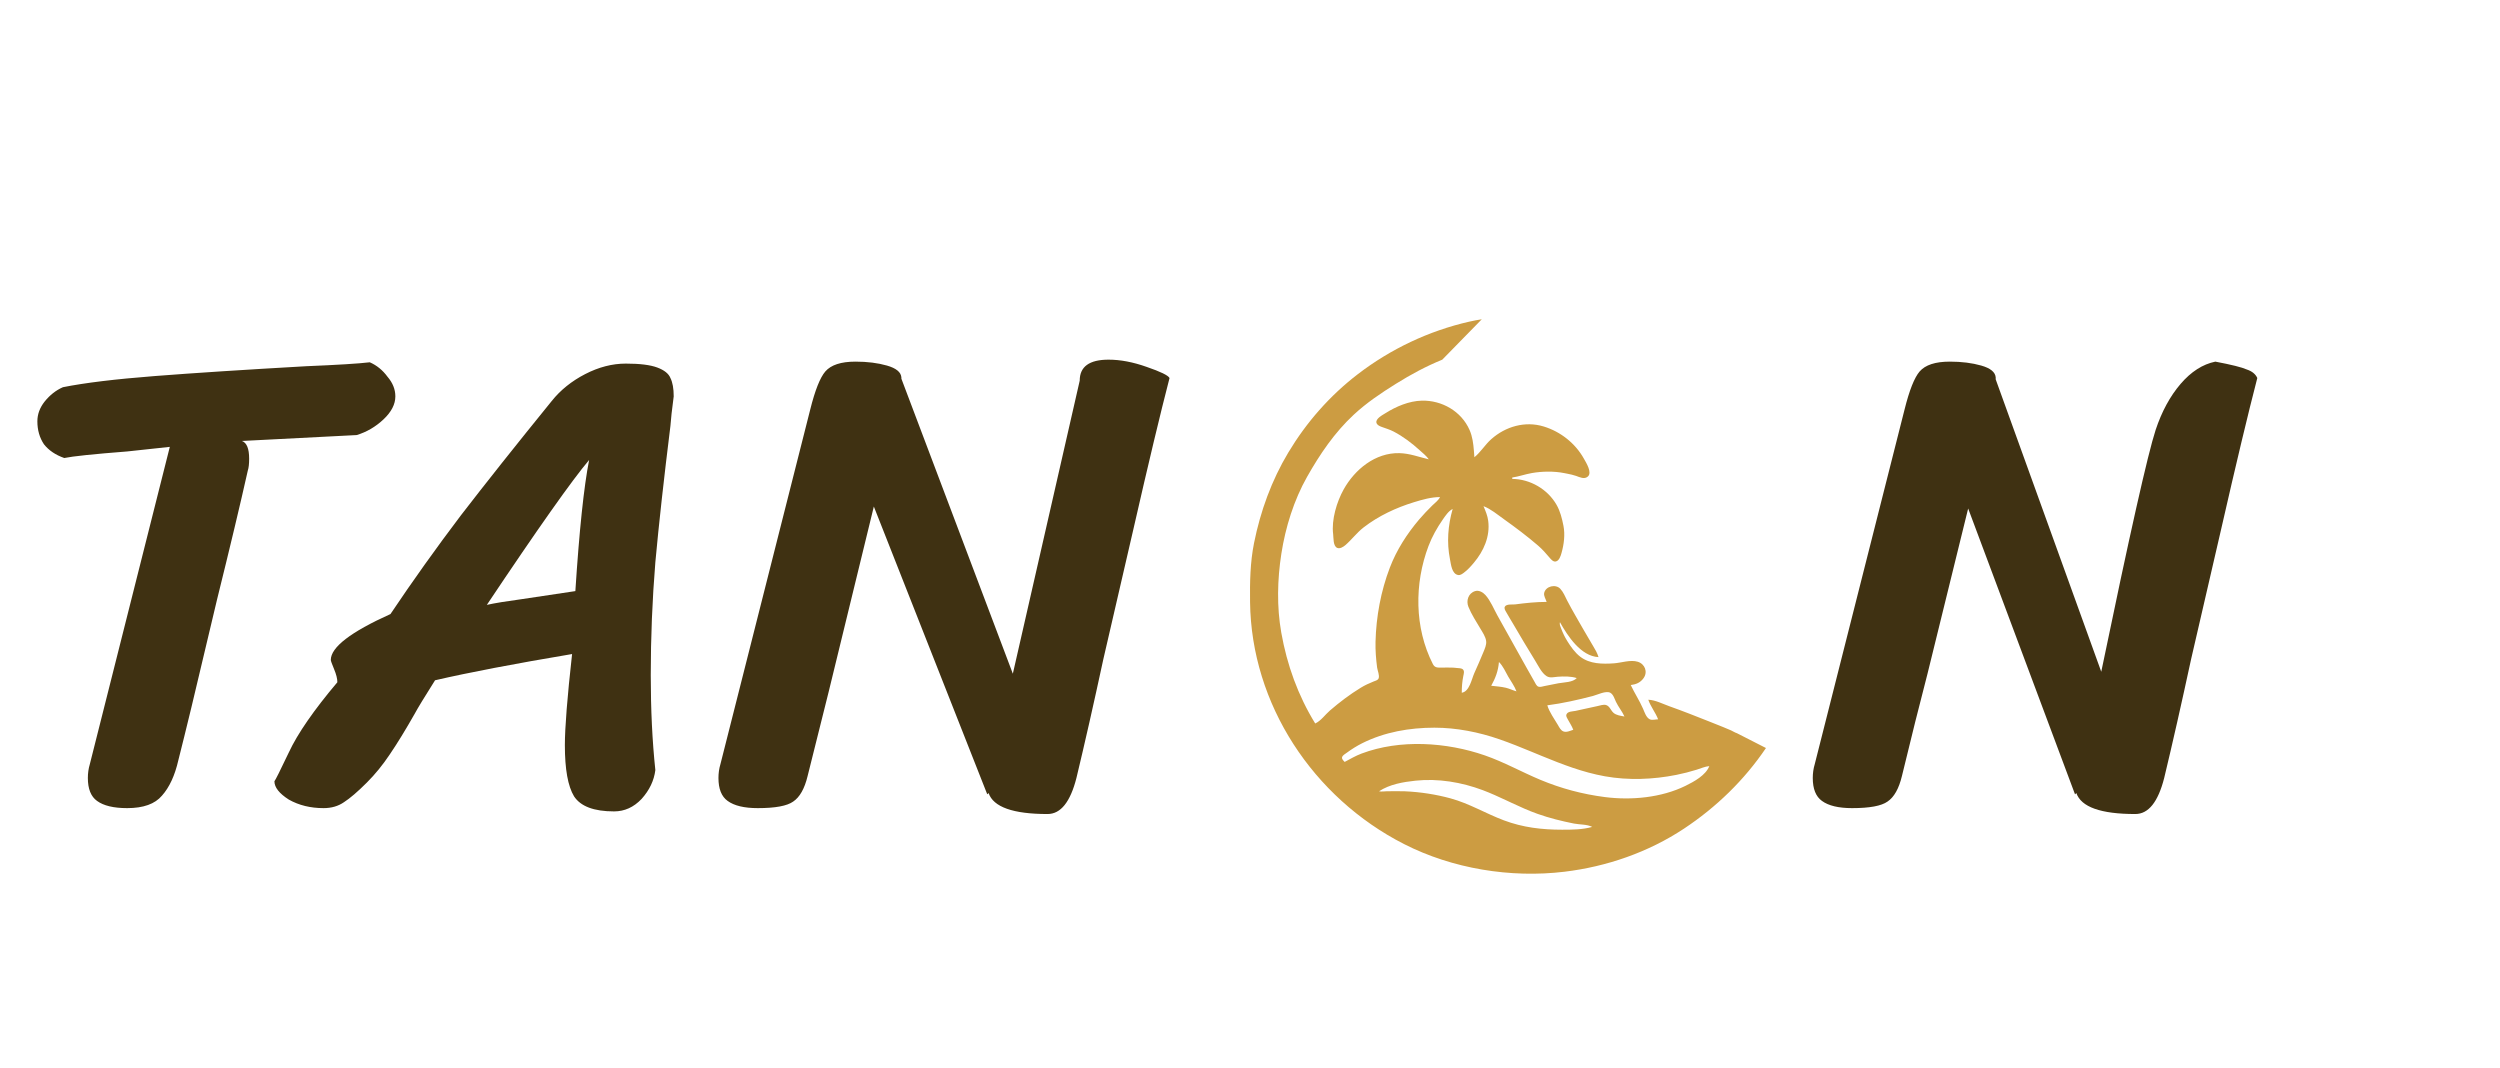 <svg width="1754" height="749" viewBox="0 0 1754 749" fill="none" xmlns="http://www.w3.org/2000/svg">
<path d="M1030.8 225.679C1033.74 225.008 1036.68 224.467 1039.63 224L1011.88 252.359C1000.6 256.945 989.85 262.726 979.33 269.301C968.874 275.836 958.871 282.53 949.811 290.941C936.336 303.449 926.038 318.653 917.056 334.532C907.802 350.893 901.869 369.961 899.001 388.463C896.188 406.614 895.724 425.698 898.947 443.864C902.975 466.576 910.643 487.888 922.751 507.601C926.821 505.71 929.71 501.398 933.083 498.494C939.895 492.629 947.047 487.194 954.73 482.504C957.575 480.768 960.497 479.419 963.586 478.184C964.752 477.718 966.657 477.291 967.206 476.018C968.078 473.995 966.465 470.474 966.188 468.378C965.398 462.384 964.92 456.287 965.07 450.238C965.502 432.621 968.811 414.758 975.11 398.268C979.858 385.844 987.109 374.563 995.7 364.439C998.615 361.004 1001.71 357.806 1004.91 354.634C1006.8 352.759 1009.15 351.155 1010.32 348.75C1004.16 348.754 997.987 350.524 992.121 352.321C979.485 356.192 967.176 361.936 956.698 370.041C951.919 373.738 948.419 378.584 943.899 382.475C942.513 383.668 940.029 385.268 938.114 384.368C935.219 383.007 935.666 377.34 935.334 374.735C934.059 364.716 937.874 352.042 942.721 343.357C950.503 329.415 964.891 317.51 981.79 317.926C989.087 318.105 995.476 320.628 1002.45 322.275C1000.68 319.774 998.312 317.951 996.057 315.902C990.533 310.879 984.49 306.291 977.854 302.821C975.184 301.425 972.309 300.577 969.49 299.551C968.073 299.036 966.288 298.327 965.754 296.759C964.767 293.856 970.02 291.168 971.95 289.943C979.409 285.211 988.556 281.318 997.533 281.099C1011.56 280.756 1025.27 288.502 1031.05 301.684C1033.08 306.317 1033.68 311.217 1034.08 316.162L1034.15 317.09L1034.26 318.482C1034.27 318.637 1034.28 318.792 1034.29 318.947L1034.36 319.876L1034.43 320.804C1038.84 317.23 1041.94 311.971 1046.24 308.142C1056.3 299.189 1070.07 295.214 1083.14 299.245C1094.95 302.887 1105.21 310.995 1111.25 321.785C1112.83 324.608 1117.24 331.508 1114.05 334.319C1111.56 336.521 1108.4 334.805 1105.77 333.892C1103.78 333.201 1101.72 332.763 1099.66 332.357L1098.53 332.137C1098.16 332.065 1097.78 331.991 1097.41 331.917C1090.26 330.49 1081.94 330.638 1074.77 331.892C1070.14 332.702 1065.61 334.343 1061 335.022V336.003C1073.62 336.107 1085.83 343.271 1092.06 354.143C1094.64 358.648 1095.92 363.803 1096.91 368.852C1098.14 375.092 1097.28 381.891 1095.56 387.973C1094.99 390.012 1093.95 393.469 1091.49 393.938C1089.76 394.27 1088.29 392.554 1087.3 391.397C1084.71 388.364 1082.24 385.481 1079.2 382.862C1071.51 376.237 1063.37 370.125 1055.1 364.233C1050.7 361.104 1045.89 357.036 1040.83 355.124C1042.25 358.535 1043.65 361.707 1044.13 365.42C1045.55 376.341 1040.96 386.621 1034.06 394.836C1031.96 397.344 1029.7 399.869 1027.05 401.817C1025.95 402.625 1024.57 403.68 1023.12 403.452C1018.55 402.734 1018.01 395.891 1017.31 392.385C1014.94 380.51 1015.89 368.716 1019.18 357.085C1016.26 358.561 1014.14 361.79 1012.3 364.439C1008.26 370.268 1004.76 376.433 1002.24 383.07C992.232 409.505 992.328 440.468 1005.3 465.918C1006.75 468.76 1008.95 468.378 1011.8 468.378C1012.23 468.378 1012.66 468.376 1013.09 468.372L1014.39 468.359C1016.98 468.332 1019.57 468.32 1022.13 468.661C1023.46 468.837 1025.31 468.68 1026.36 469.654C1027.62 470.822 1026.95 472.825 1026.66 474.262C1025.85 478.279 1025.58 481.93 1025.58 486.028C1030.96 485.198 1032.45 476.607 1034.36 472.3C1036.53 467.422 1038.73 462.538 1040.73 457.592C1041.71 455.161 1043.03 452.443 1042.68 449.748C1042.3 446.718 1040.1 443.506 1038.56 440.923C1035.66 436.033 1032.36 431.001 1030.23 425.724C1028.52 421.505 1030.11 416.233 1034.92 414.726C1037.58 413.895 1040.41 415.525 1042.14 417.435C1045.77 421.439 1048.11 427.398 1050.74 432.098L1071.26 468.868C1073 471.982 1074.75 475.093 1076.54 478.184C1077.23 479.39 1077.94 481.252 1079.36 481.766C1080.63 482.224 1082.37 481.573 1083.63 481.322C1086.91 480.669 1090.18 479.964 1093.47 479.372C1097.41 478.664 1103.42 478.797 1106.26 475.732C1102.11 474.423 1097.3 474.5 1092.98 474.795C1090.38 474.973 1087.5 475.898 1085.11 474.388C1081.56 472.142 1079.2 466.952 1077.03 463.475C1071.67 454.901 1066.62 446.199 1061.49 437.491L1060.66 436.104L1059.01 433.334C1058.19 431.948 1057.37 430.558 1056.58 429.156C1055.97 428.071 1055.06 426.642 1055.94 425.447C1056.86 424.191 1058.87 424.117 1060.68 424.115L1061.04 424.115C1061.76 424.116 1062.43 424.116 1062.97 424.045C1070.29 423.086 1077.72 422.292 1085.11 422.292C1084.53 420.302 1082.89 418.052 1083.41 415.92C1084.59 411.152 1091.48 409.66 1094.69 413.082C1096.84 415.379 1098.1 418.54 1099.5 421.311C1101.34 424.97 1103.45 428.507 1105.43 432.098C1108.89 438.383 1112.68 444.497 1116.24 450.728C1116.53 451.242 1116.84 451.753 1117.14 452.264L1117.6 453.031C1119.14 455.586 1120.68 458.158 1121.51 461.024C1109.14 460.461 1099.85 446.168 1094.45 436.51C1094.02 438.056 1094.72 439.437 1095.28 440.923C1096.44 444.009 1097.83 446.948 1099.58 449.748C1102.08 453.745 1104.94 457.862 1108.72 460.765C1115.43 465.915 1124.27 465.943 1132.34 465.393C1137.51 465.039 1143.98 462.696 1149.06 464.286C1154.14 465.873 1156.19 471.449 1153.17 475.732C1150.91 478.94 1147.9 480.152 1144.14 480.635C1146.8 486.297 1150.27 491.552 1152.79 497.305C1153.84 499.701 1154.93 503.374 1157.45 504.638C1159.12 505.48 1161.52 504.696 1163.33 504.659C1161.52 499.877 1158.11 495.819 1156.44 490.931C1161.54 491.163 1166.46 493.807 1171.2 495.495C1180.53 498.814 1189.74 502.443 1198.94 506.105L1203.18 507.797C1206.97 509.304 1210.77 510.797 1214.5 512.436C1215.86 513.035 1216.87 513.837 1218.66 514.431L1239 524.808C1223.88 547.227 1204.14 566.372 1181.47 581.386C1156.52 597.91 1127.34 608.025 1097.65 611.606C1059.86 616.165 1019 609.503 985.032 592.172C921.256 559.635 877.899 494.151 877.041 422.388C876.876 408.552 877.093 394.633 879.845 380.932C884.329 358.618 892.146 337.048 903.887 317.469C916.587 296.288 932.991 277.597 952.635 262.528C975.672 244.856 1002.45 232.145 1030.8 225.679ZM993.105 547.722C984.323 548.659 975.06 550.249 967.522 555.158C969.219 555.563 971.164 555.16 972.934 555.158C977.186 555.151 981.478 554.991 985.725 555.177C996.358 555.641 1007.44 557.333 1017.7 560.135C1030.85 563.722 1042.43 570.781 1055.1 575.541C1068.46 580.562 1081.76 582.123 1095.93 582.123C1103.07 582.123 1110.16 582.102 1117.09 580.162C1113.47 578.247 1108.3 578.606 1104.29 577.808C1095.61 576.077 1087.07 573.964 1078.71 570.997C1072.56 568.814 1066.64 566.12 1060.74 563.368L1056.95 561.595C1051.48 559.037 1045.99 556.512 1040.34 554.385C1025.46 548.793 1008.97 546.029 993.105 547.722ZM1006.39 510.542C988.985 510.542 971.383 513.593 955.714 521.45C951.918 523.354 948.31 525.622 944.891 528.135C943.849 528.902 942.001 529.886 941.616 531.218C941.226 532.569 942.622 533.701 943.415 534.566C947.331 532.489 951.052 530.291 955.222 528.714C982.195 518.519 1014.89 520.656 1041.81 530.004C1055.24 534.666 1067.6 541.638 1080.68 547.105C1095.3 553.22 1110.24 557.185 1125.94 559.218C1144.47 561.615 1165.59 559.672 1182.52 551.355C1188.47 548.432 1196.73 543.979 1199.25 537.507C1196.14 537.778 1193.34 539.102 1190.39 540.016C1185.7 541.468 1180.95 542.7 1176.12 543.661C1159.78 546.919 1142.4 547.592 1125.94 544.635C1110.43 541.848 1096.02 536.251 1081.67 530.363L1079.84 529.61C1078.62 529.107 1077.4 528.603 1076.18 528.099L1074.35 527.343C1067.02 524.324 1059.66 521.34 1052.14 518.727C1037.53 513.652 1021.87 510.542 1006.39 510.542ZM1117.58 488.298C1107.11 491.012 1096.33 493.472 1085.6 494.853C1087.01 499.635 1090.46 504.286 1092.98 508.581C1093.96 510.242 1095 512.466 1096.93 513.186C1099.11 514 1101.75 512.679 1103.8 512.013C1102.85 509.421 1101.25 507.089 1099.94 504.659C1099.4 503.657 1098.56 502.47 1099.01 501.28C1099.85 499.032 1103.34 499.164 1105.28 498.774C1110.38 497.744 1115.43 496.459 1120.53 495.442C1122.41 495.067 1125.03 494.051 1126.92 494.678C1128.33 495.148 1129.19 496.308 1129.99 497.518L1130.35 498.063C1130.84 498.789 1131.33 499.499 1131.95 500.053C1134.01 501.907 1137.1 502.192 1139.72 502.698C1138.12 499.119 1135.46 495.987 1133.76 492.402C1132.77 490.317 1131.95 487.249 1129.79 486.044C1126.8 484.384 1120.63 487.505 1117.58 488.298ZM1051.65 464.456C1051.16 470.672 1049.24 475.729 1046.24 481.125C1049.68 481.559 1053.19 481.713 1056.57 482.547C1059.1 483.171 1061.44 484.363 1063.95 485.048C1062.61 481.391 1060.12 478.129 1058.19 474.752C1056.24 471.343 1054.49 467.201 1051.65 464.456Z" fill="#CC9C42"/>
<path d="M125.12 533.4C122.667 544.133 118.833 552.413 113.62 558.24C108.713 564.067 100.587 566.98 89.24 566.98C79.733 566.98 72.68 565.293 68.08 561.92C63.787 558.853 61.64 553.487 61.64 545.82C61.64 542.447 62.1 539.227 63.02 536.16L119.14 313.52C118.833 313.52 108.867 314.593 89.24 316.74C65.627 318.58 50.907 320.113 45.08 321.34C38.947 319.193 34.193 315.973 30.82 311.68C27.753 307.08 26.22 301.713 26.22 295.58C26.22 290.673 27.907 286.073 31.28 281.78C34.96 277.18 39.253 273.807 44.16 271.66C59.493 268.593 80.96 265.987 108.56 263.84C136.16 261.693 171.58 259.393 214.82 256.94C236.9 256.02 251.773 255.1 259.44 254.18C264.347 256.327 268.487 259.7 271.86 264.3C275.54 268.593 277.38 273.193 277.38 278.1C277.38 283.62 274.62 288.987 269.1 294.2C263.58 299.413 257.293 303.093 250.24 305.24L169.74 309.38C173.113 310.607 174.8 314.747 174.8 321.8C174.8 325.48 174.493 328.24 173.88 330.08C168.667 353.387 161.46 383.593 152.26 420.7C143.367 457.807 137.387 482.953 134.32 496.14C132.48 503.807 130.793 510.707 129.26 516.84C127.727 522.973 126.347 528.493 125.12 533.4ZM401.372 458.88C361.198 465.627 329.152 471.76 305.232 477.28C297.872 488.933 293.118 496.753 290.972 500.74C284.532 512.087 278.705 521.593 273.492 529.26C268.585 536.62 263.218 543.213 257.392 549.04C250.952 555.48 245.585 560.08 241.292 562.84C237.305 565.6 232.552 566.98 227.032 566.98C217.832 566.98 209.705 564.987 202.652 561C195.905 556.707 192.532 552.413 192.532 548.12C193.145 547.507 196.518 540.76 202.652 527.88C208.785 514.693 220.132 498.287 236.692 478.66C236.692 476.207 235.925 473.14 234.392 469.46C232.858 465.78 232.092 463.633 232.092 463.02C232.092 454.127 246.045 443.393 273.952 430.82C289.592 407.513 305.998 384.513 323.172 361.82C340.652 339.127 361.965 312.293 387.112 281.32C393.245 273.653 401.065 267.367 410.572 262.46C420.078 257.553 429.585 255.1 439.092 255.1C448.905 255.1 456.265 256.02 461.172 257.86C466.078 259.7 469.145 262.153 470.372 265.22C471.905 268.287 472.672 272.58 472.672 278.1C471.445 287.3 470.678 294.2 470.372 298.8C465.772 335.907 462.245 367.8 459.792 394.48C457.645 420.853 456.572 447.227 456.572 473.6C456.572 497.827 457.645 520.06 459.792 540.3C458.872 547.66 455.652 554.407 450.132 560.54C444.612 566.367 438.172 569.28 430.812 569.28C416.705 569.28 407.352 565.753 402.752 558.7C398.458 551.647 396.312 539.687 396.312 522.82C396.312 510.553 397.998 489.24 401.372 458.88ZM341.572 424.38C347.092 423.153 355.525 421.773 366.872 420.24L403.672 414.72C406.432 372.093 409.652 341.427 413.332 322.72C401.372 336.827 377.452 370.713 341.572 424.38ZM777.767 252.34C786.047 252.34 794.94 254.027 804.447 257.4C814.26 260.773 819.627 263.38 820.547 265.22C814.107 290.06 805.673 325.327 795.247 371.02C784.82 416.407 777.767 446.92 774.087 462.56C767.34 493.84 761.053 521.593 755.227 545.82C750.933 562.687 744.187 571.12 734.987 571.12C710.76 571.12 696.96 566.213 693.587 556.4L692.667 557.32L613.087 355.38L581.347 485.56L566.627 544.44C564.48 553.333 561.107 559.313 556.507 562.38C552.213 565.447 543.933 566.98 531.667 566.98C522.16 566.98 515.107 565.293 510.507 561.92C506.213 558.853 504.067 553.487 504.067 545.82C504.067 542.447 504.527 539.227 505.447 536.16L568.467 287.3C571.84 273.807 575.367 264.913 579.047 260.62C583.033 256.02 590.087 253.72 600.207 253.72C608.487 253.72 615.847 254.64 622.287 256.48C628.727 258.32 632.1 261.08 632.407 264.76V265.68L710.607 472.68L757.527 267.06C757.527 257.247 764.273 252.34 777.767 252.34Z" fill="#3F3112"/>
<path d="M1554.28 253.72C1565.63 255.867 1572.99 257.707 1576.36 259.24C1580.04 260.467 1582.49 262.46 1583.72 265.22C1577.28 290.06 1568.85 325.327 1558.42 371.02C1547.99 416.407 1540.94 446.92 1537.26 462.56C1530.51 493.84 1524.23 521.593 1518.4 545.82C1514.11 562.687 1507.36 571.12 1498.16 571.12C1473.93 571.12 1460.13 566.213 1456.76 556.4L1455.84 557.32L1380.86 356.76L1352.34 472.68C1346.82 493.84 1340.84 517.76 1334.4 544.44C1332.25 553.333 1328.88 559.313 1324.28 562.38C1319.99 565.447 1311.71 566.98 1299.44 566.98C1289.93 566.98 1282.88 565.293 1278.28 561.92C1273.99 558.853 1271.84 553.487 1271.84 545.82C1271.84 542.447 1272.3 539.227 1273.22 536.16L1336.24 287.3C1339.61 273.807 1343.14 264.913 1346.82 260.62C1350.81 256.02 1357.86 253.72 1367.98 253.72C1376.26 253.72 1383.62 254.64 1390.06 256.48C1396.5 258.32 1399.87 261.08 1400.18 264.76V266.14L1474.24 471.3C1494.17 375.007 1506.9 318.427 1512.42 301.56C1516.71 288.68 1522.54 277.947 1529.9 269.36C1537.26 260.773 1545.39 255.56 1554.28 253.72Z" fill="#3F3112"/>
</svg>
